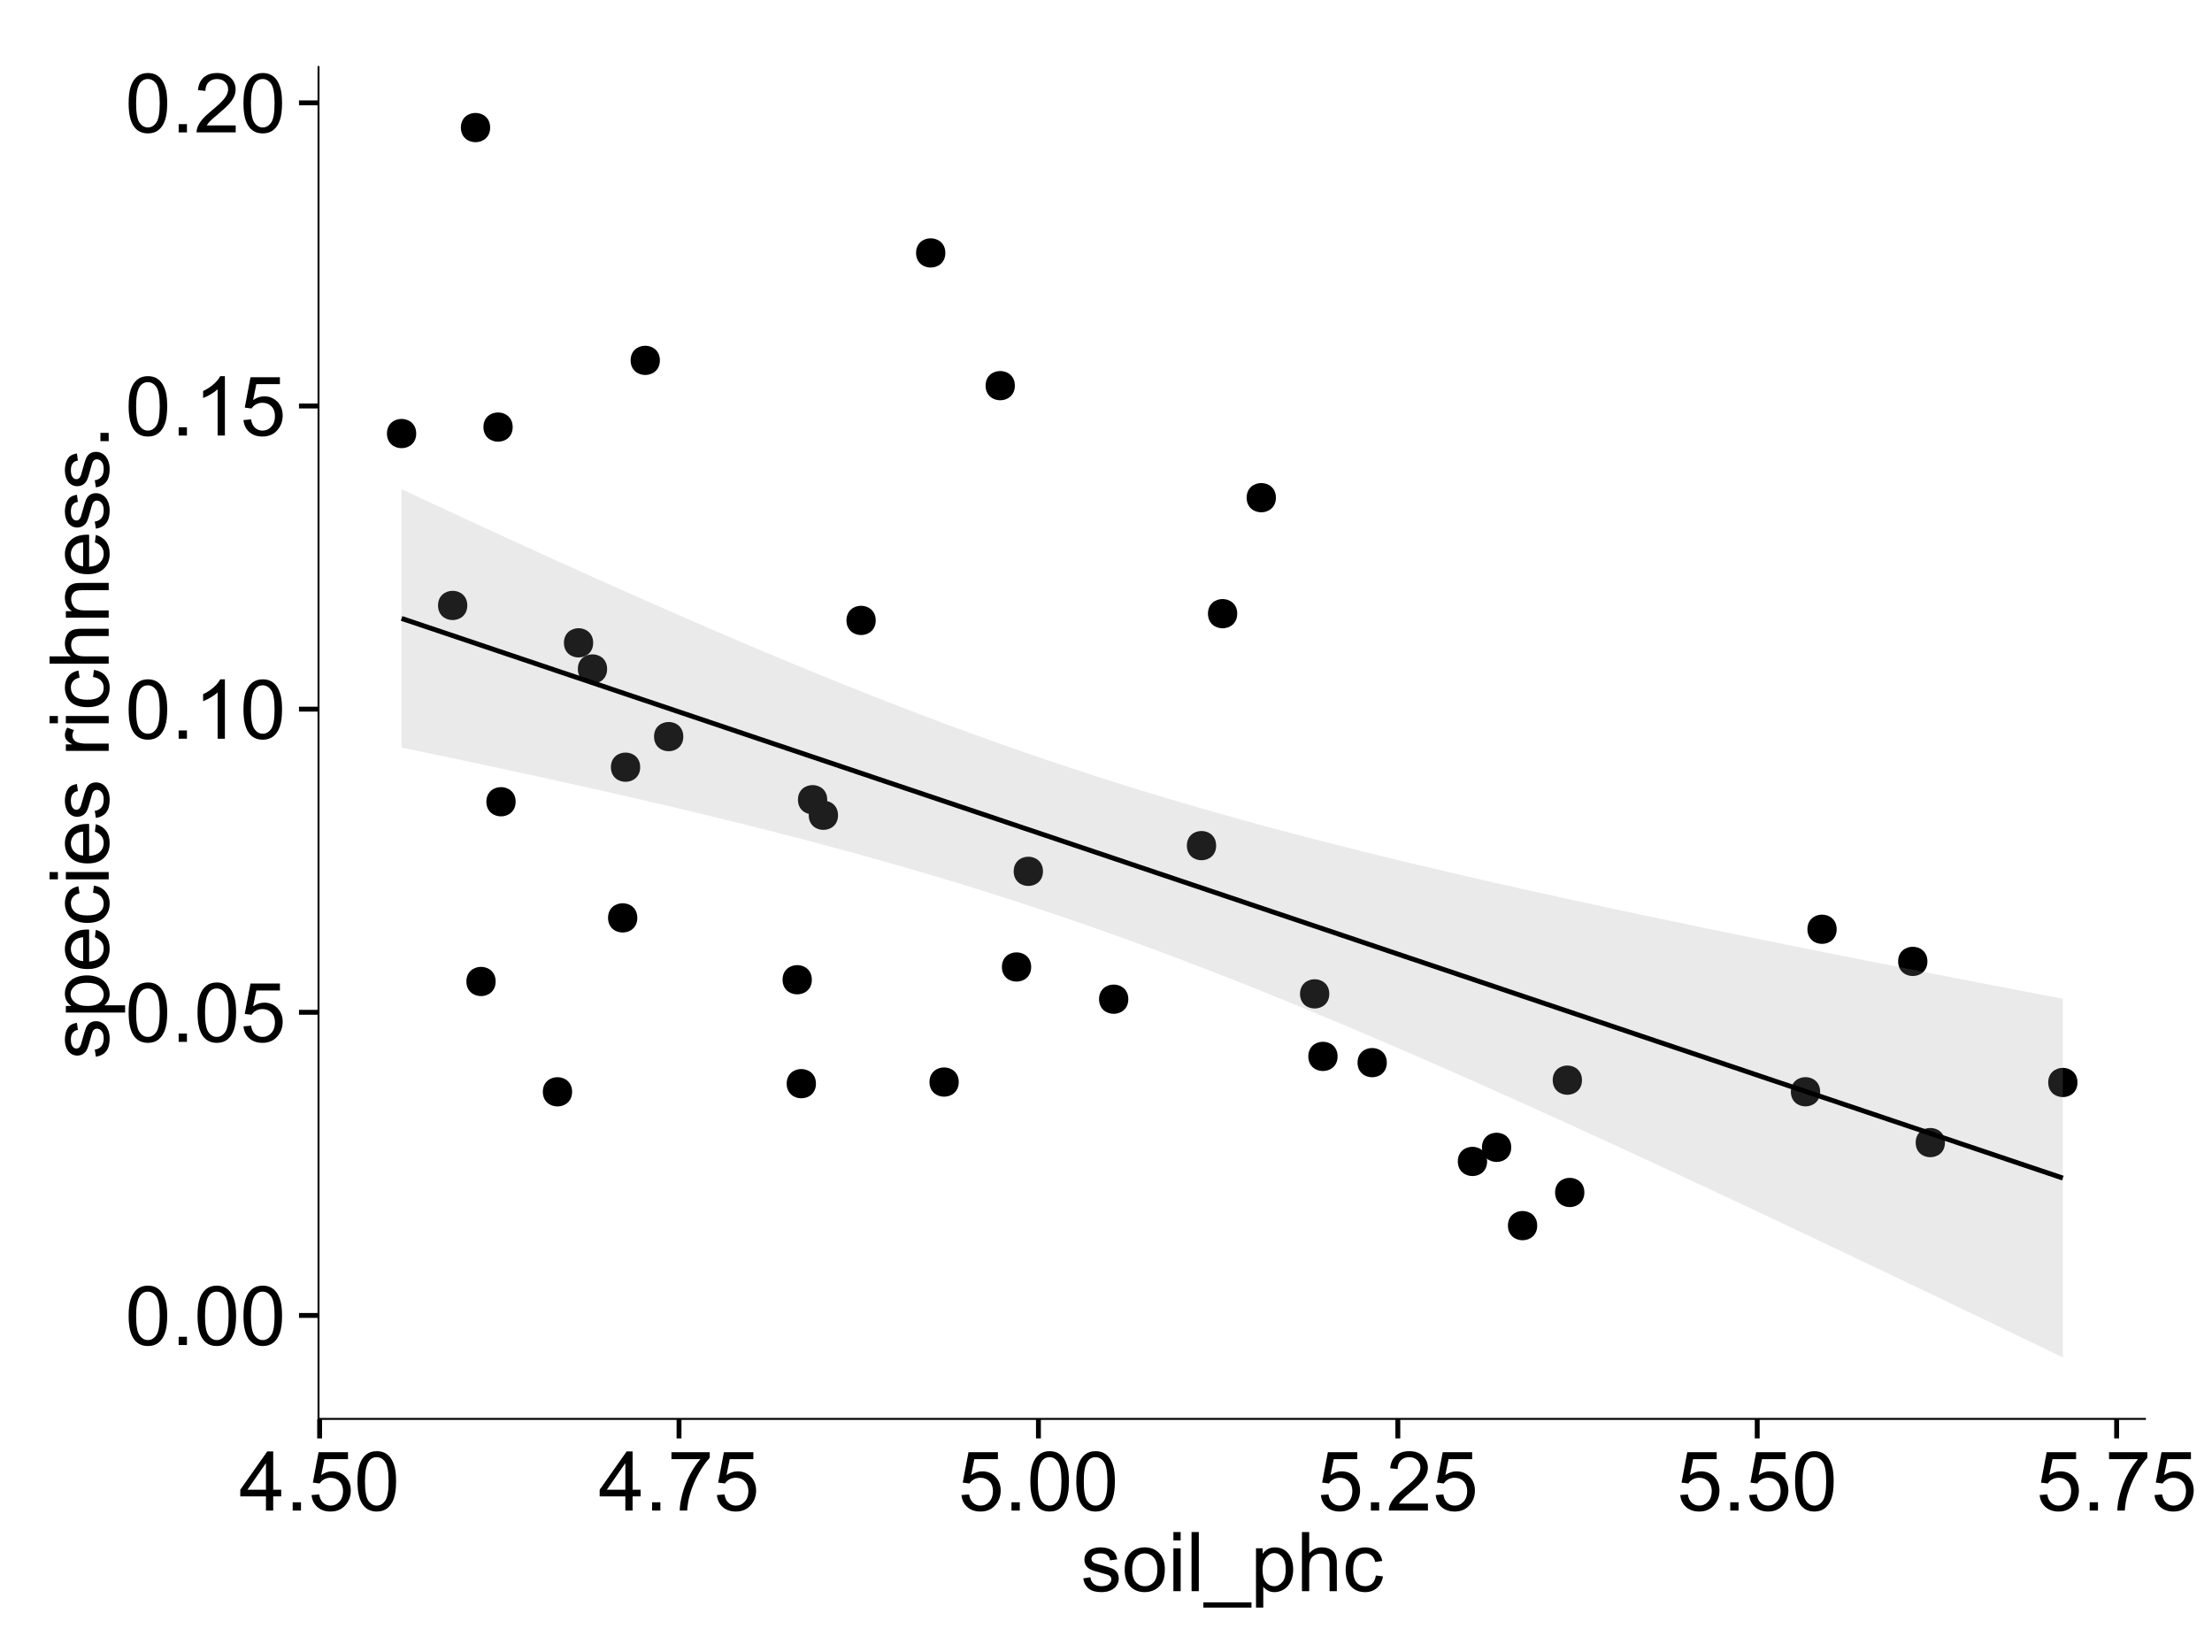 <?xml version="1.0" encoding="UTF-8"?>
<svg xmlns="http://www.w3.org/2000/svg" xmlns:xlink="http://www.w3.org/1999/xlink" width="482pt" height="360pt" viewBox="0 0 482 360" version="1.1">
<defs>
<g>
<symbol overflow="visible" id="glyph0-0">
<path style="stroke:none;" d="M 0.746 -6.355 C 0.742 -7.875 0.898 -9.102 1.215 -10.031 C 1.527 -10.961 1.996 -11.676 2.613 -12.18 C 3.23 -12.684 4.008 -12.938 4.949 -12.938 C 5.637 -12.938 6.242 -12.797 6.766 -12.52 C 7.285 -12.238 7.715 -11.836 8.059 -11.316 C 8.395 -10.789 8.664 -10.152 8.859 -9.398 C 9.051 -8.645 9.145 -7.629 9.148 -6.355 C 9.145 -4.84 8.992 -3.617 8.684 -2.691 C 8.371 -1.762 7.906 -1.047 7.289 -0.539 C 6.672 -0.035 5.891 0.215 4.949 0.219 C 3.703 0.215 2.727 -0.227 2.023 -1.117 C 1.168 -2.188 0.742 -3.934 0.746 -6.355 Z M 2.375 -6.355 C 2.371 -4.234 2.621 -2.824 3.117 -2.129 C 3.609 -1.426 4.219 -1.078 4.949 -1.082 C 5.672 -1.078 6.281 -1.43 6.781 -2.137 C 7.273 -2.836 7.523 -4.242 7.523 -6.355 C 7.523 -8.473 7.273 -9.883 6.781 -10.582 C 6.281 -11.277 5.664 -11.625 4.93 -11.629 C 4.199 -11.625 3.621 -11.316 3.191 -10.703 C 2.645 -9.918 2.371 -8.469 2.375 -6.355 Z M 2.375 -6.355 "/>
</symbol>
<symbol overflow="visible" id="glyph0-1">
<path style="stroke:none;" d="M 1.633 0 L 1.633 -1.801 L 3.438 -1.801 L 3.438 0 Z M 1.633 0 "/>
</symbol>
<symbol overflow="visible" id="glyph0-2">
<path style="stroke:none;" d="M 0.746 -3.375 L 2.406 -3.516 C 2.527 -2.707 2.812 -2.098 3.266 -1.691 C 3.711 -1.281 4.254 -1.078 4.887 -1.082 C 5.648 -1.078 6.293 -1.363 6.82 -1.941 C 7.344 -2.512 7.605 -3.273 7.609 -4.227 C 7.605 -5.125 7.352 -5.84 6.848 -6.363 C 6.34 -6.883 5.676 -7.141 4.859 -7.145 C 4.344 -7.141 3.887 -7.027 3.48 -6.797 C 3.07 -6.566 2.746 -6.266 2.516 -5.898 L 1.027 -6.09 L 2.277 -12.711 L 8.684 -12.711 L 8.684 -11.195 L 3.543 -11.195 L 2.848 -7.734 C 3.621 -8.273 4.43 -8.543 5.281 -8.543 C 6.402 -8.543 7.352 -8.152 8.129 -7.371 C 8.898 -6.59 9.285 -5.586 9.289 -4.367 C 9.285 -3.195 8.945 -2.188 8.27 -1.344 C 7.441 -0.301 6.316 0.215 4.887 0.219 C 3.715 0.215 2.758 -0.109 2.016 -0.766 C 1.273 -1.418 0.848 -2.289 0.746 -3.375 Z M 0.746 -3.375 "/>
</symbol>
<symbol overflow="visible" id="glyph0-3">
<path style="stroke:none;" d="M 6.707 0 L 5.125 0 L 5.125 -10.082 C 4.742 -9.715 4.242 -9.352 3.625 -8.988 C 3.004 -8.625 2.449 -8.352 1.961 -8.172 L 1.961 -9.703 C 2.844 -10.117 3.617 -10.621 4.281 -11.215 C 4.941 -11.805 5.41 -12.379 5.688 -12.938 L 6.707 -12.938 Z M 6.707 0 "/>
</symbol>
<symbol overflow="visible" id="glyph0-4">
<path style="stroke:none;" d="M 9.062 -1.52 L 9.062 0 L 0.547 0 C 0.531 -0.379 0.594 -0.742 0.73 -1.098 C 0.945 -1.676 1.293 -2.25 1.77 -2.812 C 2.246 -3.375 2.934 -4.023 3.84 -4.766 C 5.238 -5.906 6.188 -6.816 6.68 -7.492 C 7.172 -8.16 7.418 -8.793 7.418 -9.395 C 7.418 -10.02 7.191 -10.551 6.746 -10.98 C 6.293 -11.41 5.711 -11.625 4.992 -11.629 C 4.23 -11.625 3.621 -11.395 3.164 -10.941 C 2.703 -10.48 2.469 -9.848 2.469 -9.043 L 0.844 -9.211 C 0.953 -10.422 1.371 -11.344 2.102 -11.984 C 2.824 -12.617 3.801 -12.938 5.027 -12.938 C 6.262 -12.938 7.238 -12.594 7.961 -11.91 C 8.68 -11.223 9.039 -10.371 9.043 -9.359 C 9.039 -8.84 8.934 -8.336 8.727 -7.84 C 8.512 -7.34 8.164 -6.812 7.676 -6.266 C 7.188 -5.711 6.375 -4.957 5.238 -4 C 4.285 -3.199 3.676 -2.66 3.41 -2.379 C 3.141 -2.094 2.918 -1.805 2.742 -1.52 Z M 9.062 -1.52 "/>
</symbol>
<symbol overflow="visible" id="glyph0-5">
<path style="stroke:none;" d="M 5.82 0 L 5.82 -3.086 L 0.227 -3.086 L 0.227 -4.535 L 6.109 -12.883 L 7.398 -12.883 L 7.398 -4.535 L 9.141 -4.535 L 9.141 -3.086 L 7.398 -3.086 L 7.398 0 Z M 5.82 -4.535 L 5.82 -10.344 L 1.785 -4.535 Z M 5.82 -4.535 "/>
</symbol>
<symbol overflow="visible" id="glyph0-6">
<path style="stroke:none;" d="M 0.852 -11.195 L 0.852 -12.719 L 9.195 -12.719 L 9.195 -11.488 C 8.367 -10.613 7.555 -9.453 6.754 -8.008 C 5.945 -6.559 5.324 -5.07 4.887 -3.543 C 4.57 -2.461 4.367 -1.281 4.281 0 L 2.656 0 C 2.668 -1.012 2.867 -2.234 3.25 -3.672 C 3.629 -5.105 4.176 -6.492 4.891 -7.828 C 5.602 -9.16 6.359 -10.281 7.164 -11.195 Z M 0.852 -11.195 "/>
</symbol>
<symbol overflow="visible" id="glyph0-7">
<path style="stroke:none;" d="M 0.555 -2.785 L 2.117 -3.031 C 2.203 -2.402 2.449 -1.922 2.852 -1.59 C 3.25 -1.254 3.812 -1.09 4.535 -1.09 C 5.262 -1.09 5.801 -1.234 6.152 -1.531 C 6.504 -1.824 6.68 -2.172 6.68 -2.574 C 6.68 -2.926 6.523 -3.207 6.215 -3.418 C 5.996 -3.555 5.457 -3.734 4.598 -3.953 C 3.434 -4.246 2.629 -4.5 2.184 -4.715 C 1.734 -4.926 1.395 -5.223 1.164 -5.602 C 0.93 -5.98 0.812 -6.398 0.816 -6.855 C 0.812 -7.27 0.91 -7.652 1.102 -8.012 C 1.293 -8.363 1.551 -8.66 1.883 -8.895 C 2.125 -9.074 2.461 -9.227 2.887 -9.355 C 3.309 -9.48 3.766 -9.543 4.254 -9.547 C 4.984 -9.543 5.625 -9.438 6.184 -9.23 C 6.734 -9.016 7.145 -8.73 7.41 -8.371 C 7.672 -8.008 7.852 -7.527 7.953 -6.926 L 6.406 -6.715 C 6.332 -7.195 6.129 -7.57 5.793 -7.84 C 5.453 -8.105 4.977 -8.238 4.367 -8.242 C 3.637 -8.238 3.121 -8.117 2.812 -7.883 C 2.5 -7.641 2.344 -7.359 2.348 -7.039 C 2.344 -6.832 2.406 -6.648 2.539 -6.484 C 2.664 -6.312 2.867 -6.172 3.148 -6.062 C 3.301 -6.004 3.766 -5.871 4.543 -5.66 C 5.66 -5.359 6.441 -5.113 6.887 -4.926 C 7.324 -4.734 7.672 -4.457 7.926 -4.094 C 8.176 -3.73 8.301 -3.281 8.305 -2.742 C 8.301 -2.215 8.148 -1.719 7.844 -1.254 C 7.535 -0.785 7.09 -0.422 6.512 -0.172 C 5.926 0.086 5.27 0.211 4.543 0.211 C 3.328 0.211 2.406 -0.039 1.77 -0.543 C 1.133 -1.047 0.727 -1.793 0.555 -2.785 Z M 0.555 -2.785 "/>
</symbol>
<symbol overflow="visible" id="glyph0-8">
<path style="stroke:none;" d="M 0.598 -4.668 C 0.598 -6.391 1.078 -7.672 2.039 -8.508 C 2.84 -9.199 3.816 -9.543 4.977 -9.547 C 6.254 -9.543 7.305 -9.125 8.121 -8.285 C 8.934 -7.441 9.34 -6.277 9.344 -4.797 C 9.34 -3.594 9.16 -2.648 8.801 -1.961 C 8.441 -1.27 7.914 -0.734 7.227 -0.359 C 6.535 0.023 5.785 0.211 4.977 0.211 C 3.664 0.211 2.609 -0.207 1.805 -1.047 C 1 -1.883 0.598 -3.09 0.598 -4.668 Z M 2.223 -4.668 C 2.219 -3.469 2.48 -2.574 3.004 -1.98 C 3.523 -1.387 4.18 -1.09 4.977 -1.09 C 5.758 -1.09 6.41 -1.387 6.934 -1.984 C 7.453 -2.582 7.715 -3.492 7.719 -4.719 C 7.715 -5.871 7.453 -6.746 6.93 -7.344 C 6.402 -7.934 5.75 -8.23 4.977 -8.234 C 4.18 -8.23 3.523 -7.938 3.004 -7.348 C 2.48 -6.754 2.219 -5.859 2.223 -4.668 Z M 2.223 -4.668 "/>
</symbol>
<symbol overflow="visible" id="glyph0-9">
<path style="stroke:none;" d="M 1.195 -11.066 L 1.195 -12.883 L 2.777 -12.883 L 2.777 -11.066 Z M 1.195 0 L 1.195 -9.336 L 2.777 -9.336 L 2.777 0 Z M 1.195 0 "/>
</symbol>
<symbol overflow="visible" id="glyph0-10">
<path style="stroke:none;" d="M 1.152 0 L 1.152 -12.883 L 2.734 -12.883 L 2.734 0 Z M 1.152 0 "/>
</symbol>
<symbol overflow="visible" id="glyph0-11">
<path style="stroke:none;" d="M -0.273 3.578 L -0.273 2.434 L 10.211 2.434 L 10.211 3.578 Z M -0.273 3.578 "/>
</symbol>
<symbol overflow="visible" id="glyph0-12">
<path style="stroke:none;" d="M 1.188 3.578 L 1.188 -9.336 L 2.629 -9.336 L 2.629 -8.121 C 2.965 -8.594 3.348 -8.949 3.777 -9.188 C 4.203 -9.426 4.723 -9.543 5.336 -9.547 C 6.129 -9.543 6.832 -9.34 7.445 -8.93 C 8.051 -8.516 8.512 -7.934 8.824 -7.191 C 9.133 -6.441 9.285 -5.625 9.289 -4.738 C 9.285 -3.781 9.113 -2.922 8.773 -2.156 C 8.43 -1.391 7.934 -0.805 7.281 -0.398 C 6.625 0.008 5.938 0.211 5.219 0.211 C 4.691 0.211 4.219 0.102 3.801 -0.121 C 3.379 -0.344 3.035 -0.625 2.77 -0.969 L 2.77 3.578 Z M 2.617 -4.613 C 2.613 -3.41 2.855 -2.523 3.348 -1.949 C 3.832 -1.375 4.422 -1.09 5.117 -1.09 C 5.816 -1.09 6.418 -1.387 6.922 -1.98 C 7.418 -2.574 7.668 -3.496 7.672 -4.746 C 7.668 -5.934 7.426 -6.824 6.938 -7.418 C 6.445 -8.008 5.859 -8.301 5.188 -8.305 C 4.508 -8.301 3.91 -7.988 3.395 -7.359 C 2.871 -6.727 2.613 -5.809 2.617 -4.613 Z M 2.617 -4.613 "/>
</symbol>
<symbol overflow="visible" id="glyph0-13">
<path style="stroke:none;" d="M 1.188 0 L 1.188 -12.883 L 2.77 -12.883 L 2.77 -8.262 C 3.504 -9.117 4.434 -9.543 5.562 -9.547 C 6.25 -9.543 6.852 -9.406 7.363 -9.137 C 7.871 -8.859 8.234 -8.484 8.457 -8.004 C 8.676 -7.523 8.789 -6.824 8.789 -5.914 L 8.789 0 L 7.207 0 L 7.207 -5.914 C 7.207 -6.703 7.035 -7.281 6.691 -7.641 C 6.348 -8 5.863 -8.18 5.238 -8.184 C 4.77 -8.18 4.328 -8.059 3.914 -7.816 C 3.5 -7.574 3.203 -7.242 3.031 -6.828 C 2.852 -6.406 2.766 -5.832 2.77 -5.105 L 2.77 0 Z M 1.188 0 "/>
</symbol>
<symbol overflow="visible" id="glyph0-14">
<path style="stroke:none;" d="M 7.277 -3.418 L 8.832 -3.219 C 8.66 -2.141 8.227 -1.301 7.527 -0.699 C 6.824 -0.09 5.965 0.211 4.949 0.211 C 3.668 0.211 2.641 -0.203 1.867 -1.039 C 1.09 -1.871 0.703 -3.07 0.703 -4.633 C 0.703 -5.637 0.867 -6.52 1.203 -7.277 C 1.531 -8.031 2.039 -8.598 2.727 -8.977 C 3.406 -9.355 4.152 -9.543 4.957 -9.547 C 5.969 -9.543 6.797 -9.289 7.441 -8.777 C 8.086 -8.262 8.5 -7.531 8.684 -6.594 L 7.145 -6.355 C 6.996 -6.98 6.738 -7.453 6.367 -7.77 C 5.992 -8.082 5.543 -8.238 5.02 -8.242 C 4.219 -8.238 3.57 -7.953 3.074 -7.387 C 2.574 -6.812 2.324 -5.91 2.328 -4.676 C 2.324 -3.422 2.566 -2.508 3.047 -1.941 C 3.527 -1.371 4.152 -1.09 4.93 -1.09 C 5.547 -1.09 6.066 -1.277 6.484 -1.66 C 6.898 -2.039 7.164 -2.625 7.277 -3.418 Z M 7.277 -3.418 "/>
</symbol>
<symbol overflow="visible" id="glyph1-0">
<path style="stroke:none;" d="M -2.785 -0.555 L -3.031 -2.117 C -2.402 -2.203 -1.922 -2.449 -1.59 -2.852 C -1.254 -3.25 -1.09 -3.812 -1.09 -4.535 C -1.09 -5.262 -1.234 -5.801 -1.531 -6.152 C -1.824 -6.504 -2.172 -6.68 -2.574 -6.68 C -2.926 -6.68 -3.207 -6.523 -3.418 -6.215 C -3.555 -5.996 -3.734 -5.457 -3.953 -4.598 C -4.246 -3.434 -4.5 -2.629 -4.715 -2.184 C -4.926 -1.734 -5.223 -1.395 -5.602 -1.164 C -5.98 -0.93 -6.398 -0.812 -6.855 -0.816 C -7.27 -0.812 -7.652 -0.91 -8.012 -1.102 C -8.363 -1.293 -8.66 -1.551 -8.895 -1.883 C -9.074 -2.125 -9.227 -2.461 -9.355 -2.887 C -9.48 -3.309 -9.543 -3.766 -9.547 -4.254 C -9.543 -4.984 -9.438 -5.625 -9.23 -6.184 C -9.016 -6.734 -8.73 -7.145 -8.371 -7.41 C -8.008 -7.672 -7.527 -7.852 -6.926 -7.953 L -6.715 -6.406 C -7.195 -6.332 -7.57 -6.129 -7.84 -5.797 C -8.105 -5.457 -8.238 -4.98 -8.242 -4.367 C -8.238 -3.637 -8.117 -3.121 -7.883 -2.812 C -7.641 -2.5 -7.359 -2.344 -7.039 -2.348 C -6.832 -2.344 -6.648 -2.406 -6.484 -2.539 C -6.312 -2.664 -6.172 -2.867 -6.062 -3.148 C -6.004 -3.301 -5.871 -3.766 -5.66 -4.543 C -5.359 -5.66 -5.113 -6.441 -4.926 -6.887 C -4.734 -7.324 -4.457 -7.672 -4.094 -7.926 C -3.73 -8.176 -3.281 -8.301 -2.742 -8.305 C -2.211 -8.301 -1.711 -8.148 -1.25 -7.844 C -0.781 -7.535 -0.422 -7.09 -0.172 -6.512 C 0.086 -5.926 0.211 -5.27 0.211 -4.543 C 0.211 -3.328 -0.039 -2.406 -0.543 -1.77 C -1.047 -1.133 -1.793 -0.727 -2.785 -0.555 Z M -2.785 -0.555 "/>
</symbol>
<symbol overflow="visible" id="glyph1-1">
<path style="stroke:none;" d="M 3.578 -1.188 L -9.336 -1.188 L -9.336 -2.629 L -8.121 -2.629 C -8.594 -2.965 -8.949 -3.348 -9.188 -3.777 C -9.426 -4.203 -9.543 -4.723 -9.547 -5.336 C -9.543 -6.129 -9.34 -6.832 -8.93 -7.445 C -8.516 -8.051 -7.934 -8.512 -7.191 -8.824 C -6.441 -9.133 -5.625 -9.285 -4.738 -9.289 C -3.781 -9.285 -2.922 -9.113 -2.156 -8.773 C -1.391 -8.43 -0.805 -7.934 -0.398 -7.281 C 0.008 -6.625 0.211 -5.938 0.211 -5.219 C 0.211 -4.691 0.102 -4.219 -0.121 -3.801 C -0.344 -3.379 -0.625 -3.035 -0.965 -2.77 L 3.578 -2.77 Z M -4.613 -2.621 C -3.41 -2.613 -2.523 -2.855 -1.949 -3.348 C -1.375 -3.832 -1.09 -4.422 -1.09 -5.117 C -1.09 -5.816 -1.387 -6.418 -1.98 -6.922 C -2.574 -7.418 -3.496 -7.668 -4.746 -7.672 C -5.934 -7.668 -6.824 -7.426 -7.418 -6.938 C -8.008 -6.449 -8.301 -5.863 -8.305 -5.188 C -8.301 -4.508 -7.988 -3.914 -7.359 -3.398 C -6.727 -2.879 -5.809 -2.617 -4.613 -2.621 Z M -4.613 -2.621 "/>
</symbol>
<symbol overflow="visible" id="glyph1-2">
<path style="stroke:none;" d="M -3.004 -7.578 L -2.805 -9.211 C -1.848 -8.953 -1.105 -8.473 -0.578 -7.777 C -0.051 -7.078 0.211 -6.188 0.211 -5.105 C 0.211 -3.738 -0.207 -2.656 -1.051 -1.859 C -1.887 -1.055 -3.066 -0.656 -4.586 -0.66 C -6.156 -0.656 -7.375 -1.059 -8.246 -1.871 C -9.109 -2.676 -9.543 -3.727 -9.547 -5.02 C -9.543 -6.266 -9.117 -7.285 -8.27 -8.078 C -7.418 -8.867 -6.223 -9.262 -4.684 -9.266 C -4.586 -9.262 -4.445 -9.258 -4.262 -9.254 L -4.262 -2.293 C -3.234 -2.348 -2.449 -2.641 -1.906 -3.164 C -1.359 -3.684 -1.09 -4.332 -1.09 -5.117 C -1.09 -5.691 -1.242 -6.188 -1.547 -6.598 C -1.852 -7.008 -2.336 -7.332 -3.004 -7.578 Z M -5.562 -2.383 L -5.562 -7.594 C -6.344 -7.523 -6.934 -7.324 -7.328 -6.996 C -7.934 -6.492 -8.238 -5.836 -8.242 -5.035 C -8.238 -4.305 -7.996 -3.695 -7.512 -3.203 C -7.027 -2.707 -6.375 -2.434 -5.562 -2.383 Z M -5.562 -2.383 "/>
</symbol>
<symbol overflow="visible" id="glyph1-3">
<path style="stroke:none;" d="M -3.418 -7.277 L -3.215 -8.832 C -2.141 -8.66 -1.301 -8.227 -0.699 -7.527 C -0.09 -6.824 0.211 -5.965 0.211 -4.949 C 0.211 -3.668 -0.203 -2.641 -1.039 -1.867 C -1.871 -1.09 -3.07 -0.703 -4.633 -0.703 C -5.637 -0.703 -6.52 -0.867 -7.277 -1.203 C -8.031 -1.535 -8.598 -2.047 -8.977 -2.73 C -9.355 -3.41 -9.543 -4.152 -9.547 -4.957 C -9.543 -5.969 -9.289 -6.797 -8.777 -7.441 C -8.262 -8.086 -7.531 -8.5 -6.59 -8.684 L -6.355 -7.145 C -6.98 -6.996 -7.453 -6.738 -7.77 -6.367 C -8.082 -5.992 -8.238 -5.543 -8.242 -5.02 C -8.238 -4.219 -7.953 -3.57 -7.387 -3.074 C -6.812 -2.574 -5.91 -2.324 -4.676 -2.328 C -3.422 -2.324 -2.508 -2.566 -1.941 -3.047 C -1.371 -3.527 -1.09 -4.152 -1.09 -4.93 C -1.09 -5.547 -1.277 -6.066 -1.66 -6.484 C -2.035 -6.898 -2.621 -7.164 -3.418 -7.277 Z M -3.418 -7.277 "/>
</symbol>
<symbol overflow="visible" id="glyph1-4">
<path style="stroke:none;" d="M -11.066 -1.195 L -12.883 -1.195 L -12.883 -2.777 L -11.066 -2.777 Z M 0 -1.195 L -9.336 -1.195 L -9.336 -2.777 L 0 -2.777 Z M 0 -1.195 "/>
</symbol>
<symbol overflow="visible" id="glyph1-5">
<path style="stroke:none;" d=""/>
</symbol>
<symbol overflow="visible" id="glyph1-6">
<path style="stroke:none;" d="M 0 -1.168 L -9.336 -1.168 L -9.336 -2.594 L -7.918 -2.594 C -8.578 -2.953 -9.016 -3.289 -9.23 -3.598 C -9.438 -3.906 -9.543 -4.242 -9.547 -4.613 C -9.543 -5.145 -9.375 -5.688 -9.035 -6.242 L -7.566 -5.695 C -7.793 -5.309 -7.91 -4.922 -7.91 -4.535 C -7.91 -4.188 -7.805 -3.875 -7.598 -3.602 C -7.387 -3.324 -7.098 -3.129 -6.734 -3.016 C -6.168 -2.836 -5.555 -2.746 -4.887 -2.75 L 0 -2.75 Z M 0 -1.168 "/>
</symbol>
<symbol overflow="visible" id="glyph1-7">
<path style="stroke:none;" d="M 0 -1.188 L -12.883 -1.188 L -12.883 -2.77 L -8.262 -2.77 C -9.117 -3.504 -9.543 -4.434 -9.547 -5.562 C -9.543 -6.25 -9.406 -6.852 -9.137 -7.363 C -8.859 -7.871 -8.484 -8.234 -8.004 -8.457 C -7.523 -8.676 -6.824 -8.789 -5.914 -8.789 L 0 -8.789 L 0 -7.207 L -5.914 -7.207 C -6.703 -7.207 -7.281 -7.035 -7.641 -6.691 C -8 -6.348 -8.18 -5.863 -8.184 -5.238 C -8.18 -4.77 -8.059 -4.328 -7.816 -3.914 C -7.574 -3.5 -7.242 -3.203 -6.828 -3.031 C -6.406 -2.852 -5.832 -2.766 -5.105 -2.77 L 0 -2.77 Z M 0 -1.188 "/>
</symbol>
<symbol overflow="visible" id="glyph1-8">
<path style="stroke:none;" d="M 0 -1.188 L -9.336 -1.188 L -9.336 -2.609 L -8.008 -2.609 C -9.031 -3.293 -9.543 -4.285 -9.547 -5.582 C -9.543 -6.141 -9.441 -6.656 -9.242 -7.133 C -9.035 -7.602 -8.77 -7.957 -8.445 -8.191 C -8.113 -8.426 -7.727 -8.59 -7.277 -8.684 C -6.98 -8.742 -6.465 -8.77 -5.738 -8.773 L 0 -8.773 L 0 -7.188 L -5.68 -7.188 C -6.32 -7.184 -6.801 -7.121 -7.121 -7.004 C -7.438 -6.879 -7.695 -6.66 -7.887 -6.348 C -8.074 -6.031 -8.168 -5.664 -8.172 -5.246 C -8.168 -4.57 -7.953 -3.992 -7.531 -3.504 C -7.102 -3.012 -6.293 -2.766 -5.098 -2.77 L 0 -2.77 Z M 0 -1.188 "/>
</symbol>
<symbol overflow="visible" id="glyph1-9">
<path style="stroke:none;" d="M 0 -1.633 L -1.801 -1.633 L -1.801 -3.438 L 0 -3.438 Z M 0 -1.633 "/>
</symbol>
</g>
<clipPath id="clip1">
  <path d="M 69.406 14.398 L 468.602 14.398 L 468.602 310.164 L 69.406 310.164 Z M 69.406 14.398 "/>
</clipPath>
</defs>
<g id="surface5506">
<rect x="0" y="0" width="482" height="360" style="fill:rgb(100%,100%,100%);fill-opacity:1;stroke:none;"/>
<rect x="0" y="0" width="482" height="360" style="fill:rgb(100%,100%,100%);fill-opacity:1;stroke:none;"/>
<path style="fill:none;stroke-width:1.063;stroke-linecap:round;stroke-linejoin:round;stroke:rgb(100%,100%,100%);stroke-opacity:1;stroke-miterlimit:10;" d="M 0 360 L 482 360 L 482 0 L 0 0 Z M 0 360 "/>
<g clip-path="url(#clip1)" clip-rule="nonzero">
<path style=" stroke:none;fill-rule:nonzero;fill:rgb(100%,100%,100%);fill-opacity:1;" d="M 69.406 309.168 L 467.602 309.168 L 467.602 14.402 L 69.406 14.402 Z M 69.406 309.168 "/>
<path style=" stroke:none;fill-rule:nonzero;fill:rgb(0%,0%,0%);fill-opacity:1;" d="M 181.547 177.641 C 181.547 180.473 177.293 180.473 177.293 177.641 C 177.293 174.805 181.547 174.805 181.547 177.641 "/>
<path style=" stroke:none;fill-rule:nonzero;fill:rgb(0%,0%,0%);fill-opacity:1;" d="M 106.941 213.859 C 106.941 216.695 102.688 216.695 102.688 213.859 C 102.688 211.023 106.941 211.023 106.941 213.859 "/>
<path style=" stroke:none;fill-rule:nonzero;fill:rgb(0%,0%,0%);fill-opacity:1;" d="M 176.734 236.121 C 176.734 238.957 172.48 238.957 172.48 236.121 C 172.48 233.285 176.734 233.285 176.734 236.121 "/>
<path style=" stroke:none;fill-rule:nonzero;fill:rgb(0%,0%,0%);fill-opacity:1;" d="M 111.297 174.695 C 111.297 177.527 107.047 177.527 107.047 174.695 C 107.047 171.859 111.297 171.859 111.297 174.695 "/>
<path style=" stroke:none;fill-rule:nonzero;fill:rgb(0%,0%,0%);fill-opacity:1;" d="M 220.078 84.031 C 220.078 86.863 215.824 86.863 215.824 84.031 C 215.824 81.195 220.078 81.195 220.078 84.031 "/>
<path style=" stroke:none;fill-rule:nonzero;fill:rgb(0%,0%,0%);fill-opacity:1;" d="M 244.801 217.715 C 244.801 220.551 240.547 220.551 240.547 217.715 C 240.547 214.883 244.801 214.883 244.801 217.715 "/>
<path style=" stroke:none;fill-rule:nonzero;fill:rgb(0%,0%,0%);fill-opacity:1;" d="M 263.938 184.258 C 263.938 187.09 259.684 187.09 259.684 184.258 C 259.684 181.422 263.938 181.422 263.938 184.258 "/>
<path style=" stroke:none;fill-rule:nonzero;fill:rgb(0%,0%,0%);fill-opacity:1;" d="M 138.434 167.164 C 138.434 170 134.18 170 134.18 167.164 C 134.18 164.332 138.434 164.332 138.434 167.164 "/>
<path style=" stroke:none;fill-rule:nonzero;fill:rgb(0%,0%,0%);fill-opacity:1;" d="M 123.602 237.898 C 123.602 240.73 119.352 240.73 119.352 237.898 C 119.352 235.062 123.602 235.062 123.602 237.898 "/>
<path style=" stroke:none;fill-rule:nonzero;fill:rgb(0%,0%,0%);fill-opacity:1;" d="M 223.633 210.699 C 223.633 213.535 219.379 213.535 219.379 210.699 C 219.379 207.867 223.633 207.867 223.633 210.699 "/>
<path style=" stroke:none;fill-rule:nonzero;fill:rgb(0%,0%,0%);fill-opacity:1;" d="M 189.762 135.184 C 189.762 138.02 185.512 138.02 185.512 135.184 C 185.512 132.348 189.762 132.348 189.762 135.184 "/>
<path style=" stroke:none;fill-rule:nonzero;fill:rgb(0%,0%,0%);fill-opacity:1;" d="M 179.191 174.254 C 179.191 177.09 174.938 177.09 174.938 174.254 C 174.938 171.418 179.191 171.418 179.191 174.254 "/>
<path style=" stroke:none;fill-rule:nonzero;fill:rgb(0%,0%,0%);fill-opacity:1;" d="M 276.957 108.441 C 276.957 111.277 272.707 111.277 272.707 108.441 C 272.707 105.609 276.957 105.609 276.957 108.441 "/>
<path style=" stroke:none;fill-rule:nonzero;fill:rgb(0%,0%,0%);fill-opacity:1;" d="M 142.727 78.52 C 142.727 81.355 138.477 81.355 138.477 78.52 C 138.477 75.688 142.727 75.688 142.727 78.52 "/>
<path style=" stroke:none;fill-rule:nonzero;fill:rgb(0%,0%,0%);fill-opacity:1;" d="M 110.652 93.059 C 110.652 95.895 106.402 95.895 106.402 93.059 C 106.402 90.223 110.652 90.223 110.652 93.059 "/>
<path style=" stroke:none;fill-rule:nonzero;fill:rgb(0%,0%,0%);fill-opacity:1;" d="M 343.656 235.355 C 343.656 238.191 339.402 238.191 339.402 235.355 C 339.402 232.523 343.656 232.523 343.656 235.355 "/>
<path style=" stroke:none;fill-rule:nonzero;fill:rgb(0%,0%,0%);fill-opacity:1;" d="M 290.398 230.18 C 290.398 233.016 286.145 233.016 286.145 230.18 C 286.145 227.348 290.398 227.348 290.398 230.18 "/>
<path style=" stroke:none;fill-rule:nonzero;fill:rgb(0%,0%,0%);fill-opacity:1;" d="M 204.93 55.113 C 204.93 57.945 200.676 57.945 200.676 55.113 C 200.676 52.277 204.93 52.277 204.93 55.113 "/>
<path style=" stroke:none;fill-rule:nonzero;fill:rgb(0%,0%,0%);fill-opacity:1;" d="M 268.531 133.711 C 268.531 136.547 264.281 136.547 264.281 133.711 C 264.281 130.879 268.531 130.879 268.531 133.711 "/>
<path style=" stroke:none;fill-rule:nonzero;fill:rgb(0%,0%,0%);fill-opacity:1;" d="M 175.84 213.477 C 175.84 216.309 171.586 216.309 171.586 213.477 C 171.586 210.641 175.84 210.641 175.84 213.477 "/>
<path style=" stroke:none;fill-rule:nonzero;fill:rgb(0%,0%,0%);fill-opacity:1;" d="M 226.203 189.859 C 226.203 192.691 221.953 192.691 221.953 189.859 C 221.953 187.023 226.203 187.023 226.203 189.859 "/>
<path style=" stroke:none;fill-rule:nonzero;fill:rgb(0%,0%,0%);fill-opacity:1;" d="M 147.832 160.5 C 147.832 163.336 143.578 163.336 143.578 160.5 C 143.578 157.668 147.832 157.668 147.832 160.5 "/>
<path style=" stroke:none;fill-rule:nonzero;fill:rgb(0%,0%,0%);fill-opacity:1;" d="M 344.176 259.828 C 344.176 262.664 339.922 262.664 339.922 259.828 C 339.922 256.996 344.176 256.996 344.176 259.828 "/>
<path style=" stroke:none;fill-rule:nonzero;fill:rgb(0%,0%,0%);fill-opacity:1;" d="M 422.746 248.965 C 422.746 251.797 418.492 251.797 418.492 248.965 C 418.492 246.129 422.746 246.129 422.746 248.965 "/>
<path style=" stroke:none;fill-rule:nonzero;fill:rgb(0%,0%,0%);fill-opacity:1;" d="M 89.629 94.465 C 89.629 97.301 85.379 97.301 85.379 94.465 C 85.379 91.633 89.629 91.633 89.629 94.465 "/>
<path style=" stroke:none;fill-rule:nonzero;fill:rgb(0%,0%,0%);fill-opacity:1;" d="M 105.742 27.797 C 105.742 30.633 101.492 30.633 101.492 27.797 C 101.492 24.965 105.742 24.965 105.742 27.797 "/>
<path style=" stroke:none;fill-rule:nonzero;fill:rgb(0%,0%,0%);fill-opacity:1;" d="M 288.594 216.559 C 288.594 219.391 284.344 219.391 284.344 216.559 C 284.344 213.723 288.594 213.723 288.594 216.559 "/>
<path style=" stroke:none;fill-rule:nonzero;fill:rgb(0%,0%,0%);fill-opacity:1;" d="M 395.551 237.887 C 395.551 240.723 391.297 240.723 391.297 237.887 C 391.297 235.051 395.551 235.051 395.551 237.887 "/>
<path style=" stroke:none;fill-rule:nonzero;fill:rgb(0%,0%,0%);fill-opacity:1;" d="M 301.125 231.539 C 301.125 234.375 296.875 234.375 296.875 231.539 C 296.875 228.703 301.125 228.703 301.125 231.539 "/>
<path style=" stroke:none;fill-rule:nonzero;fill:rgb(0%,0%,0%);fill-opacity:1;" d="M 328.238 250 C 328.238 252.832 323.984 252.832 323.984 250 C 323.984 247.164 328.238 247.164 328.238 250 "/>
<path style=" stroke:none;fill-rule:nonzero;fill:rgb(0%,0%,0%);fill-opacity:1;" d="M 100.762 131.922 C 100.762 134.754 96.512 134.754 96.512 131.922 C 96.512 129.086 100.762 129.086 100.762 131.922 "/>
<path style=" stroke:none;fill-rule:nonzero;fill:rgb(0%,0%,0%);fill-opacity:1;" d="M 137.809 199.996 C 137.809 202.832 133.555 202.832 133.555 199.996 C 133.555 197.16 137.809 197.16 137.809 199.996 "/>
<path style=" stroke:none;fill-rule:nonzero;fill:rgb(0%,0%,0%);fill-opacity:1;" d="M 207.852 235.77 C 207.852 238.605 203.598 238.605 203.598 235.77 C 203.598 232.934 207.852 232.934 207.852 235.77 "/>
<path style=" stroke:none;fill-rule:nonzero;fill:rgb(0%,0%,0%);fill-opacity:1;" d="M 333.898 267.055 C 333.898 269.891 329.645 269.891 329.645 267.055 C 329.645 264.219 333.898 264.219 333.898 267.055 "/>
<path style=" stroke:none;fill-rule:nonzero;fill:rgb(0%,0%,0%);fill-opacity:1;" d="M 128.191 140.07 C 128.191 142.906 123.941 142.906 123.941 140.07 C 123.941 137.234 128.191 137.234 128.191 140.07 "/>
<path style=" stroke:none;fill-rule:nonzero;fill:rgb(0%,0%,0%);fill-opacity:1;" d="M 131.23 145.766 C 131.23 148.602 126.977 148.602 126.977 145.766 C 126.977 142.93 131.23 142.93 131.23 145.766 "/>
<path style=" stroke:none;fill-rule:nonzero;fill:rgb(0%,0%,0%);fill-opacity:1;" d="M 399.152 202.48 C 399.152 205.312 394.902 205.312 394.902 202.48 C 394.902 199.645 399.152 199.645 399.152 202.48 "/>
<path style=" stroke:none;fill-rule:nonzero;fill:rgb(0%,0%,0%);fill-opacity:1;" d="M 418.926 209.48 C 418.926 212.316 414.672 212.316 414.672 209.48 C 414.672 206.648 418.926 206.648 418.926 209.48 "/>
<path style=" stroke:none;fill-rule:nonzero;fill:rgb(0%,0%,0%);fill-opacity:1;" d="M 451.625 235.863 C 451.625 238.699 447.375 238.699 447.375 235.863 C 447.375 233.027 451.625 233.027 451.625 235.863 "/>
<path style=" stroke:none;fill-rule:nonzero;fill:rgb(0%,0%,0%);fill-opacity:1;" d="M 322.98 253.066 C 322.98 255.902 318.727 255.902 318.727 253.066 C 318.727 250.234 322.98 250.234 322.98 253.066 "/>
<path style=" stroke:none;fill-rule:nonzero;fill:rgb(0%,0%,0%);fill-opacity:1;" d="M 182.609 177.641 C 182.609 181.891 176.23 181.891 176.23 177.641 C 176.23 173.387 182.609 173.387 182.609 177.641 "/>
<path style=" stroke:none;fill-rule:nonzero;fill:rgb(0%,0%,0%);fill-opacity:1;" d="M 108.004 213.859 C 108.004 218.109 101.625 218.109 101.625 213.859 C 101.625 209.605 108.004 209.605 108.004 213.859 "/>
<path style=" stroke:none;fill-rule:nonzero;fill:rgb(0%,0%,0%);fill-opacity:1;" d="M 177.797 236.121 C 177.797 240.375 171.418 240.375 171.418 236.121 C 171.418 231.871 177.797 231.871 177.797 236.121 "/>
<path style=" stroke:none;fill-rule:nonzero;fill:rgb(0%,0%,0%);fill-opacity:1;" d="M 112.359 174.695 C 112.359 178.945 105.98 178.945 105.98 174.695 C 105.98 170.441 112.359 170.441 112.359 174.695 "/>
<path style=" stroke:none;fill-rule:nonzero;fill:rgb(0%,0%,0%);fill-opacity:1;" d="M 221.141 84.031 C 221.141 88.281 214.762 88.281 214.762 84.031 C 214.762 79.777 221.141 79.777 221.141 84.031 "/>
<path style=" stroke:none;fill-rule:nonzero;fill:rgb(0%,0%,0%);fill-opacity:1;" d="M 245.863 217.715 C 245.863 221.969 239.484 221.969 239.484 217.715 C 239.484 213.465 245.863 213.465 245.863 217.715 "/>
<path style=" stroke:none;fill-rule:nonzero;fill:rgb(0%,0%,0%);fill-opacity:1;" d="M 265 184.258 C 265 188.508 258.621 188.508 258.621 184.258 C 258.621 180.004 265 180.004 265 184.258 "/>
<path style=" stroke:none;fill-rule:nonzero;fill:rgb(0%,0%,0%);fill-opacity:1;" d="M 139.496 167.164 C 139.496 171.418 133.117 171.418 133.117 167.164 C 133.117 162.914 139.496 162.914 139.496 167.164 "/>
<path style=" stroke:none;fill-rule:nonzero;fill:rgb(0%,0%,0%);fill-opacity:1;" d="M 124.664 237.898 C 124.664 242.148 118.285 242.148 118.285 237.898 C 118.285 233.645 124.664 233.645 124.664 237.898 "/>
<path style=" stroke:none;fill-rule:nonzero;fill:rgb(0%,0%,0%);fill-opacity:1;" d="M 224.695 210.699 C 224.695 214.953 218.316 214.953 218.316 210.699 C 218.316 206.449 224.695 206.449 224.695 210.699 "/>
<path style=" stroke:none;fill-rule:nonzero;fill:rgb(0%,0%,0%);fill-opacity:1;" d="M 190.824 135.184 C 190.824 139.434 184.445 139.434 184.445 135.184 C 184.445 130.93 190.824 130.93 190.824 135.184 "/>
<path style=" stroke:none;fill-rule:nonzero;fill:rgb(0%,0%,0%);fill-opacity:1;" d="M 180.254 174.254 C 180.254 178.504 173.875 178.504 173.875 174.254 C 173.875 170 180.254 170 180.254 174.254 "/>
<path style=" stroke:none;fill-rule:nonzero;fill:rgb(0%,0%,0%);fill-opacity:1;" d="M 278.023 108.441 C 278.023 112.695 271.645 112.695 271.645 108.441 C 271.645 104.191 278.023 104.191 278.023 108.441 "/>
<path style=" stroke:none;fill-rule:nonzero;fill:rgb(0%,0%,0%);fill-opacity:1;" d="M 143.789 78.52 C 143.789 82.773 137.414 82.773 137.414 78.52 C 137.414 74.27 143.789 74.27 143.789 78.52 "/>
<path style=" stroke:none;fill-rule:nonzero;fill:rgb(0%,0%,0%);fill-opacity:1;" d="M 111.715 93.059 C 111.715 97.309 105.34 97.309 105.34 93.059 C 105.34 88.805 111.715 88.805 111.715 93.059 "/>
<path style=" stroke:none;fill-rule:nonzero;fill:rgb(0%,0%,0%);fill-opacity:1;" d="M 344.719 235.355 C 344.719 239.609 338.34 239.609 338.34 235.355 C 338.34 231.105 344.719 231.105 344.719 235.355 "/>
<path style=" stroke:none;fill-rule:nonzero;fill:rgb(0%,0%,0%);fill-opacity:1;" d="M 291.461 230.18 C 291.461 234.434 285.082 234.434 285.082 230.18 C 285.082 225.93 291.461 225.93 291.461 230.18 "/>
<path style=" stroke:none;fill-rule:nonzero;fill:rgb(0%,0%,0%);fill-opacity:1;" d="M 205.992 55.113 C 205.992 59.363 199.613 59.363 199.613 55.113 C 199.613 50.859 205.992 50.859 205.992 55.113 "/>
<path style=" stroke:none;fill-rule:nonzero;fill:rgb(0%,0%,0%);fill-opacity:1;" d="M 269.594 133.711 C 269.594 137.965 263.219 137.965 263.219 133.711 C 263.219 129.461 269.594 129.461 269.594 133.711 "/>
<path style=" stroke:none;fill-rule:nonzero;fill:rgb(0%,0%,0%);fill-opacity:1;" d="M 176.902 213.477 C 176.902 217.727 170.523 217.727 170.523 213.477 C 170.523 209.223 176.902 209.223 176.902 213.477 "/>
<path style=" stroke:none;fill-rule:nonzero;fill:rgb(0%,0%,0%);fill-opacity:1;" d="M 227.266 189.859 C 227.266 194.109 220.887 194.109 220.887 189.859 C 220.887 185.605 227.266 185.605 227.266 189.859 "/>
<path style=" stroke:none;fill-rule:nonzero;fill:rgb(0%,0%,0%);fill-opacity:1;" d="M 148.895 160.5 C 148.895 164.754 142.516 164.754 142.516 160.5 C 142.516 156.25 148.895 156.25 148.895 160.5 "/>
<path style=" stroke:none;fill-rule:nonzero;fill:rgb(0%,0%,0%);fill-opacity:1;" d="M 345.238 259.828 C 345.238 264.082 338.859 264.082 338.859 259.828 C 338.859 255.578 345.238 255.578 345.238 259.828 "/>
<path style=" stroke:none;fill-rule:nonzero;fill:rgb(0%,0%,0%);fill-opacity:1;" d="M 423.809 248.965 C 423.809 253.215 417.43 253.215 417.43 248.965 C 417.43 244.711 423.809 244.711 423.809 248.965 "/>
<path style=" stroke:none;fill-rule:nonzero;fill:rgb(0%,0%,0%);fill-opacity:1;" d="M 90.691 94.465 C 90.691 98.719 84.316 98.719 84.316 94.465 C 84.316 90.215 90.691 90.215 90.691 94.465 "/>
<path style=" stroke:none;fill-rule:nonzero;fill:rgb(0%,0%,0%);fill-opacity:1;" d="M 106.805 27.797 C 106.805 32.051 100.426 32.051 100.426 27.797 C 100.426 23.547 106.805 23.547 106.805 27.797 "/>
<path style=" stroke:none;fill-rule:nonzero;fill:rgb(0%,0%,0%);fill-opacity:1;" d="M 289.656 216.559 C 289.656 220.809 283.277 220.809 283.277 216.559 C 283.277 212.305 289.656 212.305 289.656 216.559 "/>
<path style=" stroke:none;fill-rule:nonzero;fill:rgb(0%,0%,0%);fill-opacity:1;" d="M 396.613 237.887 C 396.613 242.137 390.234 242.137 390.234 237.887 C 390.234 233.633 396.613 233.633 396.613 237.887 "/>
<path style=" stroke:none;fill-rule:nonzero;fill:rgb(0%,0%,0%);fill-opacity:1;" d="M 302.188 231.539 C 302.188 235.793 295.812 235.793 295.812 231.539 C 295.812 227.289 302.188 227.289 302.188 231.539 "/>
<path style=" stroke:none;fill-rule:nonzero;fill:rgb(0%,0%,0%);fill-opacity:1;" d="M 329.301 250 C 329.301 254.25 322.922 254.25 322.922 250 C 322.922 245.746 329.301 245.746 329.301 250 "/>
<path style=" stroke:none;fill-rule:nonzero;fill:rgb(0%,0%,0%);fill-opacity:1;" d="M 101.824 131.922 C 101.824 136.172 95.445 136.172 95.445 131.922 C 95.445 127.668 101.824 127.668 101.824 131.922 "/>
<path style=" stroke:none;fill-rule:nonzero;fill:rgb(0%,0%,0%);fill-opacity:1;" d="M 138.871 199.996 C 138.871 204.25 132.492 204.25 132.492 199.996 C 132.492 195.746 138.871 195.746 138.871 199.996 "/>
<path style=" stroke:none;fill-rule:nonzero;fill:rgb(0%,0%,0%);fill-opacity:1;" d="M 208.914 235.77 C 208.914 240.023 202.535 240.023 202.535 235.77 C 202.535 231.52 208.914 231.52 208.914 235.77 "/>
<path style=" stroke:none;fill-rule:nonzero;fill:rgb(0%,0%,0%);fill-opacity:1;" d="M 334.961 267.055 C 334.961 271.305 328.582 271.305 328.582 267.055 C 328.582 262.801 334.961 262.801 334.961 267.055 "/>
<path style=" stroke:none;fill-rule:nonzero;fill:rgb(0%,0%,0%);fill-opacity:1;" d="M 129.254 140.07 C 129.254 144.32 122.879 144.32 122.879 140.07 C 122.879 135.816 129.254 135.816 129.254 140.07 "/>
<path style=" stroke:none;fill-rule:nonzero;fill:rgb(0%,0%,0%);fill-opacity:1;" d="M 132.293 145.766 C 132.293 150.02 125.914 150.02 125.914 145.766 C 125.914 141.516 132.293 141.516 132.293 145.766 "/>
<path style=" stroke:none;fill-rule:nonzero;fill:rgb(0%,0%,0%);fill-opacity:1;" d="M 400.215 202.48 C 400.215 206.73 393.84 206.73 393.84 202.48 C 393.84 198.227 400.215 198.227 400.215 202.48 "/>
<path style=" stroke:none;fill-rule:nonzero;fill:rgb(0%,0%,0%);fill-opacity:1;" d="M 419.988 209.48 C 419.988 213.734 413.609 213.734 413.609 209.48 C 413.609 205.23 419.988 205.23 419.988 209.48 "/>
<path style=" stroke:none;fill-rule:nonzero;fill:rgb(0%,0%,0%);fill-opacity:1;" d="M 452.688 235.863 C 452.688 240.117 446.312 240.117 446.312 235.863 C 446.312 231.613 452.688 231.613 452.688 235.863 "/>
<path style=" stroke:none;fill-rule:nonzero;fill:rgb(0%,0%,0%);fill-opacity:1;" d="M 324.043 253.066 C 324.043 257.32 317.664 257.32 317.664 253.066 C 317.664 248.816 324.043 248.816 324.043 253.066 "/>
<path style=" stroke:none;fill-rule:nonzero;fill:rgb(60%,60%,60%);fill-opacity:0.2;" d="M 87.504 106.602 L 92.086 108.738 L 96.668 110.867 L 101.25 112.988 L 105.832 115.105 L 110.414 117.211 L 114.996 119.305 L 119.578 121.395 L 124.164 123.469 L 128.746 125.535 L 133.328 127.586 L 137.91 129.629 L 142.492 131.652 L 147.074 133.664 L 151.656 135.66 L 156.238 137.641 L 160.82 139.602 L 165.402 141.547 L 169.984 143.469 L 174.566 145.367 L 179.148 147.246 L 183.73 149.102 L 188.312 150.934 L 192.895 152.734 L 197.477 154.512 L 202.059 156.258 L 206.641 157.977 L 211.223 159.66 L 215.809 161.316 L 220.391 162.941 L 224.973 164.531 L 229.555 166.09 L 234.137 167.613 L 238.719 169.105 L 243.301 170.566 L 247.883 171.996 L 252.465 173.391 L 257.047 174.758 L 261.629 176.094 L 266.211 177.402 L 270.793 178.684 L 275.375 179.938 L 279.957 181.168 L 284.539 182.371 L 289.121 183.555 L 293.703 184.719 L 298.285 185.859 L 302.867 186.984 L 307.453 188.09 L 312.035 189.18 L 316.617 190.254 L 321.199 191.312 L 325.781 192.355 L 330.363 193.391 L 334.945 194.41 L 339.527 195.422 L 344.109 196.422 L 348.691 197.41 L 353.273 198.391 L 357.855 199.363 L 362.438 200.324 L 367.02 201.281 L 371.602 202.23 L 376.184 203.176 L 385.348 205.043 L 389.93 205.969 L 394.512 206.887 L 399.098 207.805 L 403.68 208.715 L 408.262 209.621 L 412.844 210.523 L 417.426 211.422 L 422.008 212.316 L 431.172 214.098 L 444.918 216.746 L 449.5 217.621 L 449.5 295.77 L 444.918 293.559 L 435.754 289.145 L 426.59 284.746 L 417.426 280.355 L 412.844 278.168 L 408.262 275.984 L 399.098 271.625 L 394.512 269.453 L 385.348 265.125 L 380.766 262.969 L 376.184 260.82 L 371.602 258.676 L 367.02 256.535 L 362.438 254.406 L 357.855 252.281 L 353.273 250.168 L 348.691 248.062 L 344.109 245.965 L 339.527 243.875 L 334.945 241.797 L 330.363 239.73 L 325.781 237.676 L 321.199 235.637 L 316.617 233.605 L 312.035 231.594 L 307.453 229.594 L 302.867 227.613 L 298.285 225.648 L 293.703 223.703 L 289.121 221.781 L 284.539 219.875 L 279.957 217.996 L 275.375 216.137 L 270.793 214.305 L 266.211 212.496 L 261.629 210.719 L 257.047 208.969 L 252.465 207.246 L 247.883 205.555 L 243.301 203.898 L 238.719 202.27 L 234.137 200.676 L 229.555 199.113 L 224.973 197.582 L 220.391 196.086 L 215.809 194.625 L 211.223 193.191 L 206.641 191.789 L 202.059 190.422 L 197.477 189.082 L 192.895 187.77 L 188.312 186.484 L 183.73 185.227 L 179.148 183.996 L 174.566 182.785 L 169.984 181.602 L 165.402 180.434 L 160.82 179.289 L 156.238 178.164 L 151.656 177.059 L 147.074 175.965 L 142.492 174.891 L 137.91 173.828 L 133.328 172.781 L 128.746 171.75 L 124.164 170.727 L 119.578 169.715 L 114.996 168.715 L 110.414 167.723 L 105.832 166.742 L 101.25 165.77 L 96.668 164.805 L 92.086 163.848 L 87.504 162.898 Z M 87.504 106.602 "/>
<path style="fill:none;stroke-width:1.063;stroke-linecap:butt;stroke-linejoin:round;stroke:rgb(0%,0%,0%);stroke-opacity:1;stroke-miterlimit:1;" d="M 87.504 134.75 L 105.832 140.922 L 110.414 142.469 L 119.578 145.555 L 124.164 147.098 L 133.328 150.184 L 137.91 151.73 L 160.82 159.445 L 165.402 160.992 L 188.312 168.707 L 192.895 170.254 L 211.223 176.426 L 215.809 177.969 L 220.391 179.516 L 243.301 187.23 L 247.883 188.777 L 270.793 196.492 L 275.375 198.039 L 298.285 205.754 L 302.867 207.301 L 307.453 208.844 L 325.781 215.016 L 330.363 216.562 L 353.273 224.277 L 357.855 225.824 L 380.766 233.539 L 385.348 235.086 L 394.512 238.172 L 399.098 239.715 L 408.262 242.801 L 412.844 244.348 L 435.754 252.062 L 440.336 253.609 L 449.5 256.695 "/>
</g>
<path style="fill:none;stroke-width:0.425;stroke-linecap:butt;stroke-linejoin:round;stroke:rgb(0%,0%,0%);stroke-opacity:1;stroke-miterlimit:10;" d="M 69.406 309.168 L 69.406 14.398 "/>
<g style="fill:rgb(0%,0%,0%);fill-opacity:1;">
  <use xlink:href="#glyph0-0" x="27.285" y="293.07"/>
  <use xlink:href="#glyph0-1" x="37.296" y="293.07"/>
  <use xlink:href="#glyph0-0" x="42.297" y="293.07"/>
  <use xlink:href="#glyph0-0" x="52.308" y="293.07"/>
</g>
<g style="fill:rgb(0%,0%,0%);fill-opacity:1;">
  <use xlink:href="#glyph0-0" x="27.285" y="227.012"/>
  <use xlink:href="#glyph0-1" x="37.296" y="227.012"/>
  <use xlink:href="#glyph0-0" x="42.297" y="227.012"/>
  <use xlink:href="#glyph0-2" x="52.308" y="227.012"/>
</g>
<g style="fill:rgb(0%,0%,0%);fill-opacity:1;">
  <use xlink:href="#glyph0-0" x="27.285" y="160.957"/>
  <use xlink:href="#glyph0-1" x="37.296" y="160.957"/>
  <use xlink:href="#glyph0-3" x="42.297" y="160.957"/>
  <use xlink:href="#glyph0-0" x="52.308" y="160.957"/>
</g>
<g style="fill:rgb(0%,0%,0%);fill-opacity:1;">
  <use xlink:href="#glyph0-0" x="27.285" y="94.902"/>
  <use xlink:href="#glyph0-1" x="37.296" y="94.902"/>
  <use xlink:href="#glyph0-3" x="42.297" y="94.902"/>
  <use xlink:href="#glyph0-2" x="52.308" y="94.902"/>
</g>
<g style="fill:rgb(0%,0%,0%);fill-opacity:1;">
  <use xlink:href="#glyph0-0" x="27.285" y="28.848"/>
  <use xlink:href="#glyph0-1" x="37.296" y="28.848"/>
  <use xlink:href="#glyph0-4" x="42.297" y="28.848"/>
  <use xlink:href="#glyph0-0" x="52.308" y="28.848"/>
</g>
<path style="fill:none;stroke-width:1.063;stroke-linecap:butt;stroke-linejoin:round;stroke:rgb(0%,0%,0%);stroke-opacity:1;stroke-miterlimit:10;" d="M 65.152 286.625 L 69.406 286.625 "/>
<path style="fill:none;stroke-width:1.063;stroke-linecap:butt;stroke-linejoin:round;stroke:rgb(0%,0%,0%);stroke-opacity:1;stroke-miterlimit:10;" d="M 65.152 220.57 L 69.406 220.57 "/>
<path style="fill:none;stroke-width:1.063;stroke-linecap:butt;stroke-linejoin:round;stroke:rgb(0%,0%,0%);stroke-opacity:1;stroke-miterlimit:10;" d="M 65.152 154.516 L 69.406 154.516 "/>
<path style="fill:none;stroke-width:1.063;stroke-linecap:butt;stroke-linejoin:round;stroke:rgb(0%,0%,0%);stroke-opacity:1;stroke-miterlimit:10;" d="M 65.152 88.461 L 69.406 88.461 "/>
<path style="fill:none;stroke-width:1.063;stroke-linecap:butt;stroke-linejoin:round;stroke:rgb(0%,0%,0%);stroke-opacity:1;stroke-miterlimit:10;" d="M 65.152 22.406 L 69.406 22.406 "/>
<path style="fill:none;stroke-width:0.425;stroke-linecap:butt;stroke-linejoin:round;stroke:rgb(0%,0%,0%);stroke-opacity:1;stroke-miterlimit:10;" d="M 69.406 309.168 L 467.602 309.168 "/>
<path style="fill:none;stroke-width:1.063;stroke-linecap:butt;stroke-linejoin:round;stroke:rgb(0%,0%,0%);stroke-opacity:1;stroke-miterlimit:10;" d="M 69.648 313.418 L 69.648 309.168 "/>
<path style="fill:none;stroke-width:1.063;stroke-linecap:butt;stroke-linejoin:round;stroke:rgb(0%,0%,0%);stroke-opacity:1;stroke-miterlimit:10;" d="M 147.961 313.418 L 147.961 309.168 "/>
<path style="fill:none;stroke-width:1.063;stroke-linecap:butt;stroke-linejoin:round;stroke:rgb(0%,0%,0%);stroke-opacity:1;stroke-miterlimit:10;" d="M 226.277 313.418 L 226.277 309.168 "/>
<path style="fill:none;stroke-width:1.063;stroke-linecap:butt;stroke-linejoin:round;stroke:rgb(0%,0%,0%);stroke-opacity:1;stroke-miterlimit:10;" d="M 304.59 313.418 L 304.59 309.168 "/>
<path style="fill:none;stroke-width:1.063;stroke-linecap:butt;stroke-linejoin:round;stroke:rgb(0%,0%,0%);stroke-opacity:1;stroke-miterlimit:10;" d="M 382.902 313.418 L 382.902 309.168 "/>
<path style="fill:none;stroke-width:1.063;stroke-linecap:butt;stroke-linejoin:round;stroke:rgb(0%,0%,0%);stroke-opacity:1;stroke-miterlimit:10;" d="M 461.219 313.418 L 461.219 309.168 "/>
<g style="fill:rgb(0%,0%,0%);fill-opacity:1;">
  <use xlink:href="#glyph0-5" x="52.133" y="329.137"/>
  <use xlink:href="#glyph0-1" x="62.144" y="329.137"/>
  <use xlink:href="#glyph0-2" x="67.145" y="329.137"/>
  <use xlink:href="#glyph0-0" x="77.155" y="329.137"/>
</g>
<g style="fill:rgb(0%,0%,0%);fill-opacity:1;">
  <use xlink:href="#glyph0-5" x="130.445" y="329.137"/>
  <use xlink:href="#glyph0-1" x="140.456" y="329.137"/>
  <use xlink:href="#glyph0-6" x="145.457" y="329.137"/>
  <use xlink:href="#glyph0-2" x="155.468" y="329.137"/>
</g>
<g style="fill:rgb(0%,0%,0%);fill-opacity:1;">
  <use xlink:href="#glyph0-2" x="208.762" y="329.137"/>
  <use xlink:href="#glyph0-1" x="218.772" y="329.137"/>
  <use xlink:href="#glyph0-0" x="223.773" y="329.137"/>
  <use xlink:href="#glyph0-0" x="233.784" y="329.137"/>
</g>
<g style="fill:rgb(0%,0%,0%);fill-opacity:1;">
  <use xlink:href="#glyph0-2" x="287.074" y="329.137"/>
  <use xlink:href="#glyph0-1" x="297.085" y="329.137"/>
  <use xlink:href="#glyph0-4" x="302.086" y="329.137"/>
  <use xlink:href="#glyph0-2" x="312.097" y="329.137"/>
</g>
<g style="fill:rgb(0%,0%,0%);fill-opacity:1;">
  <use xlink:href="#glyph0-2" x="365.387" y="329.137"/>
  <use xlink:href="#glyph0-1" x="375.397" y="329.137"/>
  <use xlink:href="#glyph0-2" x="380.398" y="329.137"/>
  <use xlink:href="#glyph0-0" x="390.409" y="329.137"/>
</g>
<g style="fill:rgb(0%,0%,0%);fill-opacity:1;">
  <use xlink:href="#glyph0-2" x="443.703" y="329.137"/>
  <use xlink:href="#glyph0-1" x="453.714" y="329.137"/>
  <use xlink:href="#glyph0-6" x="458.715" y="329.137"/>
  <use xlink:href="#glyph0-2" x="468.726" y="329.137"/>
</g>
<g style="fill:rgb(0%,0%,0%);fill-opacity:1;">
  <use xlink:href="#glyph0-7" x="235.48" y="346.703"/>
  <use xlink:href="#glyph0-8" x="244.48" y="346.703"/>
  <use xlink:href="#glyph0-9" x="254.491" y="346.703"/>
  <use xlink:href="#glyph0-10" x="258.49" y="346.703"/>
  <use xlink:href="#glyph0-11" x="262.489" y="346.703"/>
  <use xlink:href="#glyph0-12" x="272.5" y="346.703"/>
  <use xlink:href="#glyph0-13" x="282.511" y="346.703"/>
  <use xlink:href="#glyph0-14" x="292.521" y="346.703"/>
</g>
<g style="fill:rgb(0%,0%,0%);fill-opacity:1;">
  <use xlink:href="#glyph1-0" x="23.684" y="230.816"/>
  <use xlink:href="#glyph1-1" x="23.684" y="221.816"/>
  <use xlink:href="#glyph1-2" x="23.684" y="211.806"/>
  <use xlink:href="#glyph1-3" x="23.684" y="201.795"/>
  <use xlink:href="#glyph1-4" x="23.684" y="192.795"/>
  <use xlink:href="#glyph1-2" x="23.684" y="188.796"/>
  <use xlink:href="#glyph1-0" x="23.684" y="178.785"/>
  <use xlink:href="#glyph1-5" x="23.684" y="169.785"/>
  <use xlink:href="#glyph1-6" x="23.684" y="164.784"/>
  <use xlink:href="#glyph1-4" x="23.684" y="158.79"/>
  <use xlink:href="#glyph1-3" x="23.684" y="154.791"/>
  <use xlink:href="#glyph1-7" x="23.684" y="145.791"/>
  <use xlink:href="#glyph1-8" x="23.684" y="135.78"/>
  <use xlink:href="#glyph1-2" x="23.684" y="125.77"/>
  <use xlink:href="#glyph1-0" x="23.684" y="115.759"/>
  <use xlink:href="#glyph1-0" x="23.684" y="106.759"/>
  <use xlink:href="#glyph1-9" x="23.684" y="97.759"/>
</g>
</g>
</svg>
